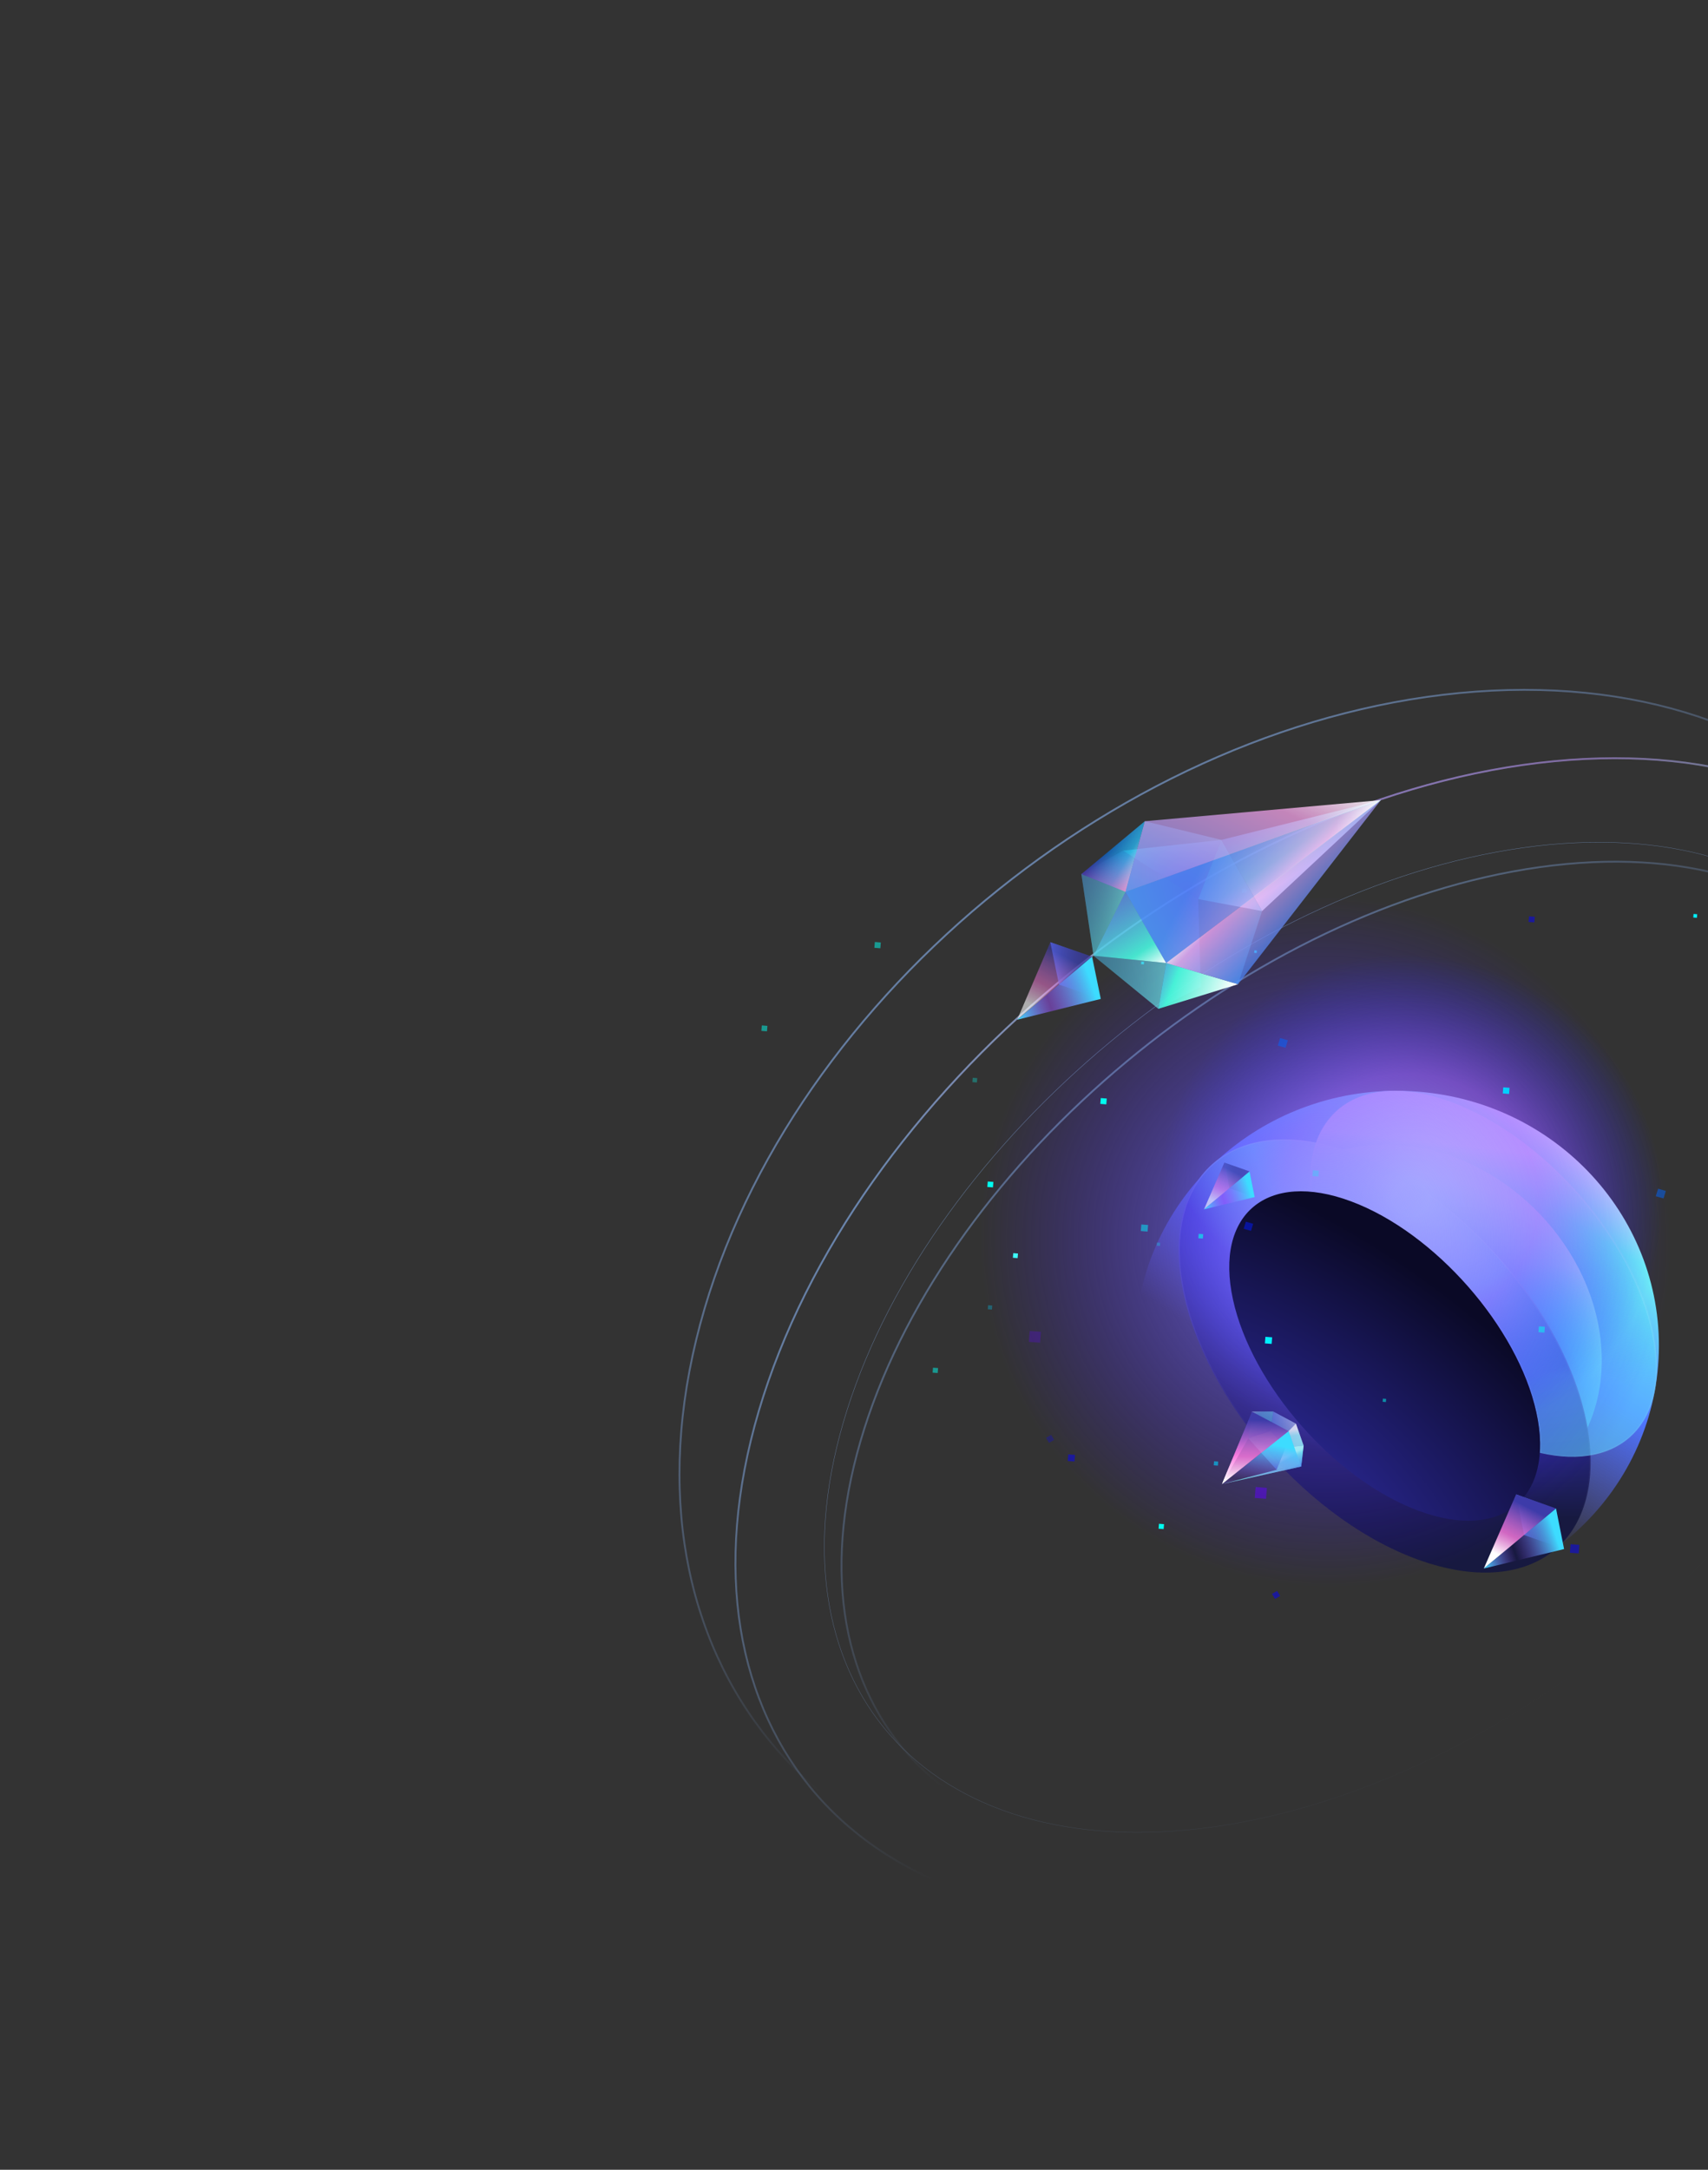 <svg width="1108" height="1407" viewBox="0 0 1108 1407" fill="none" xmlns="http://www.w3.org/2000/svg">
<rect x="0" y="0" width="1108" height="1407" fill="#333333" stroke="none"/>
<path d="M1075.62 885.636C1068.27 976.651 986.468 1044.63 892.92 1037.47C799.373 1030.31 729.502 950.729 736.86 859.714C744.217 768.699 826.016 700.719 919.564 707.877C1013.11 715.036 1082.98 794.621 1075.62 885.636Z" fill="url(#paint0_linear_1_1227)"/>
<path d="M1039.07 880.725C1039.82 945.518 987.194 989.251 921.534 978.404C855.874 967.558 802.04 906.241 801.294 841.447C800.548 776.654 853.171 732.922 918.831 743.768C984.491 754.614 1038.32 815.932 1039.07 880.725Z" fill="url(#paint1_radial_1_1227)"/>
<path d="M1029.52 923.95C1043.21 997.474 995.534 1037.09 923.033 1012.45C850.533 987.796 780.662 908.211 766.973 834.687C753.283 761.163 800.958 721.542 873.459 746.191C945.959 770.841 1015.83 850.426 1029.52 923.95Z" fill="url(#paint2_radial_1_1227)"/>
<path d="M1029.16 924.011C1035.99 960.697 1027.5 988.836 1008.36 1004.74C989.22 1020.65 959.327 1024.41 923.152 1012.11C886.977 999.81 851.436 973.796 823.226 941.664C795.016 909.532 774.163 871.311 767.333 834.626C760.502 797.94 768.995 769.801 788.133 753.896C807.272 737.991 837.165 734.229 873.341 746.528C909.515 758.827 945.056 784.841 973.266 816.973C1001.48 849.105 1022.33 887.326 1029.16 924.011Z" stroke="url(#paint3_linear_1_1227)" stroke-opacity="0.2" stroke-width="0.722"/>
<mask id="path-5-inside-1_1_1227" fill="white">
<path fill-rule="evenodd" clip-rule="evenodd" d="M998.896 942.112C999.438 934.274 998.737 925.524 996.659 915.975C984.603 860.581 930.771 799.263 876.42 779.019C867.051 775.529 858.278 773.487 850.236 772.782C846.093 720.205 883.788 694.119 939.826 714.051C1000.66 735.688 1060.07 803.36 1072.53 865.2C1084 922.167 1051.62 954.313 998.896 942.112Z"/>
</mask>
<path fill-rule="evenodd" clip-rule="evenodd" d="M998.896 942.112C999.438 934.274 998.737 925.524 996.659 915.975C984.603 860.581 930.771 799.263 876.42 779.019C867.051 775.529 858.278 773.487 850.236 772.782C846.093 720.205 883.788 694.119 939.826 714.051C1000.66 735.688 1060.07 803.36 1072.53 865.2C1084 922.167 1051.62 954.313 998.896 942.112Z" fill="url(#paint4_linear_1_1227)"/>
<path d="M996.659 915.975L995.943 916.117L995.943 916.117L996.659 915.975ZM998.896 942.112L998.166 942.059L998.124 942.665L998.733 942.806L998.896 942.112ZM876.42 779.019L876.677 778.353L876.677 778.353L876.42 779.019ZM850.236 772.782L849.506 772.831L849.554 773.438L850.176 773.492L850.236 772.782ZM939.826 714.051L940.073 713.382L940.073 713.382L939.826 714.051ZM1072.53 865.2L1071.81 865.332L1071.81 865.332L1072.53 865.2ZM995.943 916.117C998.009 925.613 998.703 934.296 998.166 942.059L999.627 942.166C1000.17 934.251 999.464 925.435 997.375 915.832L995.943 916.117ZM876.163 779.684C903.195 789.753 930.145 810.058 951.846 834.776C973.547 859.495 989.947 888.567 995.943 916.117L997.375 915.832C991.315 887.989 974.772 858.705 952.955 833.855C931.138 809.005 903.996 788.529 876.677 778.353L876.163 779.684ZM850.176 773.492C858.14 774.191 866.847 776.214 876.163 779.684L876.677 778.353C867.255 774.844 858.416 772.784 850.296 772.072L850.176 773.492ZM850.966 772.733C848.907 746.613 857.246 727.233 872.88 716.815C888.529 706.387 911.692 704.801 939.58 714.721L940.073 713.382C911.922 703.369 888.219 704.86 872.047 715.637C855.859 726.423 847.421 746.374 849.506 772.831L850.966 772.733ZM939.58 714.721C969.848 725.486 999.809 747.726 1023.76 775.01C1047.72 802.294 1065.61 834.562 1071.81 865.332L1073.24 865.068C1066.99 833.998 1048.95 801.51 1024.87 774.088C1000.8 746.667 970.636 724.253 940.073 713.382L939.58 714.721ZM1071.81 865.332C1077.52 893.682 1072.29 915.694 1059.25 929.102C1046.23 942.497 1025.26 947.48 999.06 941.419L998.733 942.806C1025.27 948.945 1046.84 943.956 1060.32 930.086C1073.79 916.23 1079.01 893.685 1073.24 865.068L1071.81 865.332Z" fill="url(#paint5_linear_1_1227)" fill-opacity="0.3" mask="url(#path-5-inside-1_1_1227)"/>
<g style="mix-blend-mode:lighten">
<ellipse cx="203.92" cy="200.181" rx="203.92" ry="200.181" transform="matrix(-0.661 -0.753 0.768 -0.638 885.263 1067.82)" fill="url(#paint6_radial_1_1227)" fill-opacity="0.6"/>
</g>
<g style="mix-blend-mode:lighten">
<path d="M658.539 606.286C778.248 506.802 958.465 520.891 1061.06 637.756C1163.66 754.621 1149.8 930.007 1030.09 1029.49C910.378 1128.98 730.161 1114.89 627.561 998.021C524.961 881.156 538.83 705.77 658.539 606.286Z" fill="url(#paint7_radial_1_1227)" fill-opacity="0.8"/>
</g>
<path d="M996.657 915.974C1008.71 971.369 974.425 999.863 920.074 979.618C865.724 959.374 811.891 898.056 799.835 842.662C787.78 787.268 822.067 758.774 876.418 779.018C930.768 799.263 984.601 860.58 996.657 915.974Z" fill="url(#paint8_radial_1_1227)"/>
<path d="M797.462 1196.36C704.213 1209.35 631.17 1185.6 588.365 1136.84C545.561 1088.09 532.87 1014.18 560.634 926.606C588.4 839.026 651.349 754.436 730.707 688.486C810.064 622.536 905.78 575.267 999.031 562.276C1092.28 549.286 1165.32 573.035 1208.13 621.792C1250.93 670.548 1263.62 744.452 1235.86 832.028C1208.09 919.609 1145.14 1004.2 1065.79 1070.15C986.429 1136.1 890.713 1183.37 797.462 1196.36Z" stroke="url(#paint9_linear_1_1227)" stroke-width="1.204"/>
<path d="M786.878 1184.7C693.517 1197.7 620.286 1173.94 577.342 1125.02C534.399 1076.11 521.717 1002.02 549.516 914.335C577.315 826.65 640.327 741.987 719.738 675.993C799.148 609.999 894.947 562.681 988.309 549.675C1081.67 536.669 1154.9 560.437 1197.85 609.352C1240.79 658.266 1253.47 732.354 1225.67 820.038C1197.87 907.723 1134.86 992.386 1055.45 1058.38C976.039 1124.37 880.24 1171.69 786.878 1184.7Z" stroke="url(#paint10_linear_1_1227)" stroke-width="0.241"/>
<path d="M777.261 1239.64C668.072 1252.77 581.652 1222.96 530.119 1164.26C478.585 1105.56 461.831 1017.86 492.236 914.985C522.642 812.107 594.444 713.609 685.978 637.54C777.512 561.47 888.731 507.869 997.925 494.732C1107.11 481.595 1193.53 511.408 1245.07 570.106C1296.6 628.804 1313.36 716.511 1282.95 819.384C1252.54 922.262 1180.74 1020.76 1089.21 1096.83C997.675 1172.9 886.456 1226.5 777.261 1239.64Z" stroke="url(#paint11_linear_1_1227)" stroke-width="1.204"/>
<path d="M777.261 1239.64C668.072 1252.77 581.652 1222.96 530.119 1164.26C478.585 1105.56 461.831 1017.86 492.236 914.985C522.642 812.107 594.444 713.609 685.978 637.54C777.512 561.47 888.731 507.869 997.925 494.732C1107.11 481.595 1193.53 511.408 1245.07 570.106C1296.6 628.804 1313.36 716.511 1282.95 819.384C1252.54 922.262 1180.74 1020.76 1089.21 1096.83C997.675 1172.9 886.456 1226.5 777.261 1239.64Z" stroke="url(#paint12_linear_1_1227)" stroke-opacity="0.2" stroke-width="1.204"/>
<path d="M767.589 1228.59C654.147 1236.87 562.114 1200.71 504.972 1135.62C447.83 1070.54 425.507 976.443 451.651 868.724C477.797 760.997 547.464 660.08 638.988 584.019C730.512 507.958 843.853 456.786 957.304 448.501C1070.75 440.216 1162.78 476.379 1219.92 541.466C1277.06 606.552 1299.39 700.645 1273.24 808.364C1247.1 916.09 1177.43 1017.01 1085.91 1093.07C994.381 1169.13 881.04 1220.3 767.589 1228.59Z" stroke="url(#paint13_linear_1_1227)" stroke-width="1.204"/>
<rect width="4.349" height="4.349" transform="matrix(0.079 -0.983 1.01 0.077 740.046 798.291)" fill="#00F0FF" fill-opacity="0.5"/>
<rect width="1.793" height="1.793" transform="matrix(0.079 -0.983 1.01 0.077 740.226 625.273)" fill="#00F0FF"/>
<rect width="2.355" height="2.355" transform="matrix(-0.079 0.983 1.01 0.077 1098.62 592.657)" fill="#00F0FF"/>
<rect width="2.712" height="2.712" transform="matrix(0.079 -0.983 1.01 0.077 805.715 578.89)" fill="#00F0FF"/>
<rect width="1.607" height="1.607" transform="matrix(0.079 -0.983 1.01 0.077 813.604 617.866)" fill="#00F0FF"/>
<rect width="4.349" height="4.349" transform="matrix(0.079 -0.983 1.01 0.077 820.536 871.143)" fill="#00F0FF"/>
<rect width="4.349" height="4.349" transform="matrix(0.079 -0.983 1.01 0.077 692.656 947.374)" fill="#0500FF" fill-opacity="0.5"/>
<rect width="3.04" height="3.04" transform="matrix(0.079 -0.983 1.01 0.077 657.063 815.609)" fill="#3DFFFB"/>
<rect width="5.653" height="5.653" transform="matrix(0.079 -0.983 1.01 0.077 1018.42 1006.9)" fill="#0500FF" fill-opacity="0.5"/>
<rect width="5.17" height="5.17" transform="matrix(-0.971 -0.282 0.29 -0.945 1079.15 777.166)" fill="#0066FF" fill-opacity="0.5"/>
<rect width="4.051" height="4.039" transform="matrix(-1.009 -0.077 0.08 -0.985 978.949 709.381)" fill="#00D1FF"/>
<rect width="4.859" height="4.859" transform="matrix(0.971 0.282 0.29 -0.945 806.813 796.81)" fill="#001AFF" fill-opacity="0.5"/>
<rect width="5.17" height="5.17" transform="matrix(-0.971 -0.282 0.29 -0.945 833.948 679.464)" fill="#0066FF" fill-opacity="0.5"/>
<rect width="3.743" height="3.732" transform="matrix(-1.009 -0.077 0.08 -0.985 995.358 598.154)" fill="#0500FF" fill-opacity="0.5"/>
<rect width="2.896" height="2.897" transform="matrix(0.08 -0.983 1.01 0.077 777.386 802.946)" fill="#00FFF0" fill-opacity="0.6"/>
<rect width="3.262" height="3.264" transform="matrix(0.079 -0.983 1.01 0.077 751.568 991.313)" fill="#00FFF0"/>
<rect width="3.602" height="3.604" transform="matrix(-0.079 0.983 1.01 0.077 640.779 766.154)" fill="#00FFF0"/>
<rect width="3.833" height="3.835" transform="matrix(0.079 -0.983 1.01 0.077 713.802 715.83)" fill="#00FFF0"/>
<rect width="3.833" height="3.835" transform="matrix(0.079 -0.983 1.01 0.077 997.995 863.838)" fill="#00FFF0" fill-opacity="0.5"/>
<rect width="2.101" height="2.102" transform="matrix(0.079 -0.983 1.01 0.077 896.932 909.017)" fill="#00FFF0" fill-opacity="0.5"/>
<rect width="3.834" height="3.834" transform="matrix(-0.519 -0.847 0.871 -0.505 827.115 1036.84)" fill="#0500FF" fill-opacity="0.5"/>
<rect width="2.676" height="2.678" transform="matrix(0.079 -0.983 1.01 0.077 787.362 950.214)" fill="#00D1FF" fill-opacity="0.6"/>
<rect width="7.21" height="7.214" transform="matrix(0.079 -0.983 1.01 0.077 813.994 971.352)" fill="#6100FF" fill-opacity="0.5"/>
<g opacity="0.5">
<rect width="2.896" height="2.897" transform="matrix(0.079 -0.983 1.01 0.077 630.802 701.737)" fill="#00FFF0" fill-opacity="0.6"/>
<rect width="3.262" height="3.264" transform="matrix(0.08 -0.983 1.01 0.077 604.985 890.103)" fill="#00FFF0"/>
<rect width="3.602" height="3.604" transform="matrix(-0.079 0.983 1.01 0.077 494.196 664.948)" fill="#00FFF0"/>
<rect width="3.833" height="3.835" transform="matrix(0.079 -0.983 1.01 0.077 567.218 614.621)" fill="#00FFF0"/>
<rect width="3.833" height="3.835" transform="matrix(0.079 -0.983 1.01 0.077 851.411 762.629)" fill="#00FFF0" fill-opacity="0.5"/>
<rect width="2.101" height="2.102" transform="matrix(0.079 -0.983 1.01 0.077 750.348 807.807)" fill="#00FFF0" fill-opacity="0.5"/>
<rect width="3.834" height="3.834" transform="matrix(-0.519 -0.847 0.871 -0.505 680.532 935.632)" fill="#0500FF" fill-opacity="0.5"/>
<rect width="2.676" height="2.678" transform="matrix(0.079 -0.983 1.01 0.077 640.779 849.005)" fill="#00D1FF" fill-opacity="0.6"/>
<rect width="7.21" height="7.214" transform="matrix(0.079 -0.983 1.01 0.077 667.411 870.146)" fill="#6100FF" fill-opacity="0.5"/>
</g>
<path d="M988.696 995.399L983.498 969.078L1009.41 978.189L1014.6 1004.51L988.696 995.399Z" fill="url(#paint14_linear_1_1227)"/>
<path d="M1009.41 978.192L983.497 969.081L962.552 1017.13L1009.41 978.192Z" fill="url(#paint15_linear_1_1227)"/>
<path d="M1009.41 978.196L1014.64 1004.51L962.553 1017.13L1009.41 978.196Z" fill="url(#paint16_linear_1_1227)"/>
<path d="M797.55 770.501L794.27 753.893L810.618 759.641L813.898 776.25L797.55 770.501Z" fill="url(#paint17_linear_1_1227)"/>
<path d="M810.621 759.639L794.27 753.89L781.052 784.21L810.621 759.639Z" fill="url(#paint18_linear_1_1227)" fill-opacity="0.6"/>
<path d="M810.619 759.639L813.92 776.245L781.051 784.209L810.619 759.639Z" fill="url(#paint19_linear_1_1227)"/>
<path d="M686.965 638.425L681.358 611.004L708.447 620.336L714.054 647.758L686.965 638.425Z" fill="url(#paint20_linear_1_1227)"/>
<path d="M708.447 620.341L681.358 611.009L659.845 661.263L708.447 620.341Z" fill="url(#paint21_linear_1_1227)" fill-opacity="0.6"/>
<path d="M708.446 620.341L714.085 647.754L659.844 661.263L708.446 620.341Z" fill="url(#paint22_linear_1_1227)"/>
<path d="M825.965 915.329L824.315 927.922L833.939 938.606L845.672 937.423L840.681 923.162L825.965 915.329Z" fill="url(#paint23_linear_1_1227)" fill-opacity="0.7"/>
<path d="M792.706 962.393L828.125 953.111L844.126 950.973L792.706 962.393Z" fill="url(#paint24_linear_1_1227)" fill-opacity="0.8"/>
<path d="M792.706 962.394L809.815 932.703L812.236 915.37L792.706 962.394Z" fill="url(#paint25_linear_1_1227)"/>
<path d="M812.234 915.375L809.818 932.713L824.316 927.923L825.967 915.327L812.234 915.375Z" fill="url(#paint26_linear_1_1227)" fill-opacity="0.6"/>
<path d="M828.122 953.108L809.819 932.709L824.318 927.919L833.939 938.601L828.122 953.108Z" fill="url(#paint27_linear_1_1227)" fill-opacity="0.6"/>
<path d="M828.12 953.113L844.124 950.972L845.672 937.42L833.938 938.604L828.12 953.113Z" fill="url(#paint28_linear_1_1227)" fill-opacity="0.8"/>
<path d="M792.706 962.393L835.945 927.993L844.125 950.972L792.706 962.393Z" fill="url(#paint29_linear_1_1227)"/>
<path d="M792.706 962.392L835.942 927.992L812.237 915.368L792.706 962.392Z" fill="url(#paint30_linear_1_1227)"/>
<path d="M844.124 950.974L835.945 927.992L840.681 923.159L845.671 937.427L844.124 950.974Z" fill="url(#paint31_linear_1_1227)" fill-opacity="0.6"/>
<path d="M812.23 915.375L835.941 927.994L840.682 923.161L825.96 915.328L812.23 915.375Z" fill="url(#paint32_linear_1_1227)" fill-opacity="0.6"/>
<path d="M792.309 544.631L818.715 590.798L777.236 583.02L792.309 544.631Z" fill="url(#paint33_linear_1_1227)"/>
<path d="M792.312 544.631L818.718 590.798L895.782 518.843L792.312 544.631Z" fill="url(#paint34_linear_1_1227)"/>
<path d="M728.471 551.589L777.256 583.017L792.312 544.632L728.471 551.589Z" fill="url(#paint35_linear_1_1227)"/>
<path d="M778.987 639.912L777.255 583.015L728.471 551.592L701.495 566.834L709.384 619.761L751.455 654.183L778.987 639.912Z" fill="url(#paint36_linear_1_1227)" fill-opacity="0.5"/>
<path d="M756.523 624.471L803.104 638.244L818.718 590.798L792.313 544.631L742.641 532.531L730.117 578.304L756.523 624.471Z" fill="url(#paint37_radial_1_1227)" fill-opacity="0.5"/>
<path d="M730.118 578.303L756.523 624.47L709.379 619.76L730.118 578.303Z" fill="url(#paint38_linear_1_1227)"/>
<path d="M730.118 578.304L756.524 624.471L895.781 518.84L730.118 578.304Z" fill="url(#paint39_linear_1_1227)" fill-opacity="0.9"/>
<path d="M751.457 654.184L756.523 624.471L709.378 619.761L751.457 654.184Z" fill="url(#paint40_linear_1_1227)" fill-opacity="0.5"/>
<path d="M701.494 566.83L730.117 578.303L709.38 619.765L701.494 566.83Z" fill="url(#paint41_linear_1_1227)" fill-opacity="0.5"/>
<path d="M751.457 654.186L756.524 624.473L803.105 638.247L751.457 654.186Z" fill="url(#paint42_linear_1_1227)"/>
<path d="M701.495 566.83L730.118 578.303L742.642 532.53L701.495 566.83Z" fill="url(#paint43_linear_1_1227)"/>
<path d="M701.495 566.83L730.118 578.303L742.642 532.53L701.495 566.83Z" fill="url(#paint44_linear_1_1227)" fill-opacity="0.6"/>
<path d="M895.784 518.84L756.523 624.473L803.105 638.246L895.784 518.84Z" fill="url(#paint45_linear_1_1227)" fill-opacity="0.9"/>
<path d="M895.783 518.839L730.114 578.299L742.638 532.525L895.783 518.839Z" fill="url(#paint46_linear_1_1227)" fill-opacity="0.9"/>
<defs>
<linearGradient id="paint0_linear_1_1227" x1="979.84" y1="724.52" x2="863.694" y2="914.813" gradientUnits="userSpaceOnUse">
<stop stop-color="white"/>
<stop offset="0.166" stop-color="#71FFF6"/>
<stop offset="0.552" stop-color="#4F75FF"/>
<stop offset="1" stop-color="#5E64FF" stop-opacity="0"/>
</linearGradient>
<radialGradient id="paint1_radial_1_1227" cx="0" cy="0" r="1" gradientUnits="userSpaceOnUse" gradientTransform="translate(908.208 908.024) rotate(-77.655) scale(147.435 180.422)">
<stop offset="0.406" stop-color="#3330B1" stop-opacity="0.1"/>
<stop offset="0.679" stop-color="#58FFFF" stop-opacity="0.5"/>
<stop offset="1" stop-color="white"/>
</radialGradient>
<radialGradient id="paint2_radial_1_1227" cx="0" cy="0" r="1" gradientUnits="userSpaceOnUse" gradientTransform="translate(897.083 764.605) rotate(124.048) scale(188.974 327.125)">
<stop stop-color="white"/>
<stop offset="0.298" stop-color="#5EF5FF"/>
<stop offset="0.538" stop-color="#3432BD"/>
<stop offset="0.914" stop-color="#171940"/>
</radialGradient>
<linearGradient id="paint3_linear_1_1227" x1="891.186" y1="752.4" x2="846.582" y2="953.411" gradientUnits="userSpaceOnUse">
<stop stop-color="white"/>
<stop offset="1" stop-color="white" stop-opacity="0"/>
</linearGradient>
<linearGradient id="paint4_linear_1_1227" x1="975.288" y1="745.721" x2="959.615" y2="886.391" gradientUnits="userSpaceOnUse">
<stop stop-color="white"/>
<stop offset="0.502" stop-color="#4FFFF4" stop-opacity="0.1"/>
<stop offset="1" stop-color="#5ECFFF" stop-opacity="0.6"/>
</linearGradient>
<linearGradient id="paint5_linear_1_1227" x1="961.499" y1="684.433" x2="984.658" y2="1000.28" gradientUnits="userSpaceOnUse">
<stop stop-color="white"/>
<stop offset="1" stop-color="white" stop-opacity="0"/>
</linearGradient>
<radialGradient id="paint6_radial_1_1227" cx="0" cy="0" r="1" gradientUnits="userSpaceOnUse" gradientTransform="translate(203.92 214.369) rotate(80.849) scale(159.103 162.235)">
<stop offset="0.073" stop-color="white"/>
<stop offset="0.508" stop-color="#C173FF" stop-opacity="0.9"/>
<stop offset="1" stop-color="#0E26FF" stop-opacity="0"/>
</radialGradient>
<radialGradient id="paint7_radial_1_1227" cx="0" cy="0" r="1" gradientUnits="userSpaceOnUse" gradientTransform="translate(859.677 805.122) rotate(-48.742) scale(222.953 224.987)">
<stop offset="0.073" stop-color="#8785FF"/>
<stop offset="1" stop-color="#3E0EFF" stop-opacity="0"/>
</radialGradient>
<radialGradient id="paint8_radial_1_1227" cx="0" cy="0" r="1" gradientUnits="userSpaceOnUse" gradientTransform="translate(807.209 981.879) rotate(-54.953) scale(193.167 343.175)">
<stop stop-color="#3330B1"/>
<stop offset="1" stop-color="#0A0926"/>
</radialGradient>
<linearGradient id="paint9_linear_1_1227" x1="649.592" y1="596.09" x2="911.35" y2="911.062" gradientUnits="userSpaceOnUse">
<stop stop-color="#8FBCFF" stop-opacity="0.6"/>
<stop offset="1" stop-color="#8FBCFF" stop-opacity="0"/>
</linearGradient>
<linearGradient id="paint10_linear_1_1227" x1="705.064" y1="659.279" x2="1044.46" y2="1067.67" gradientUnits="userSpaceOnUse">
<stop stop-color="#8FBCFF" stop-opacity="0.6"/>
<stop offset="1" stop-color="#8FBCFF" stop-opacity="0"/>
</linearGradient>
<linearGradient id="paint11_linear_1_1227" x1="576.412" y1="512.739" x2="935.213" y2="944.481" gradientUnits="userSpaceOnUse">
<stop stop-color="white" stop-opacity="0.6"/>
<stop offset="0.344" stop-color="#8FBCFF" stop-opacity="0.6"/>
<stop offset="1" stop-color="#8FBCFF" stop-opacity="0"/>
</linearGradient>
<linearGradient id="paint12_linear_1_1227" x1="914.944" y1="516.652" x2="948.249" y2="664.924" gradientUnits="userSpaceOnUse">
<stop stop-color="#FF48D7"/>
<stop offset="0.234" stop-color="white" stop-opacity="0.766"/>
<stop offset="1" stop-color="#FF48D7" stop-opacity="0"/>
</linearGradient>
<linearGradient id="paint13_linear_1_1227" x1="619.139" y1="561.406" x2="878.904" y2="873.98" gradientUnits="userSpaceOnUse">
<stop stop-color="#8FBCFF" stop-opacity="0.6"/>
<stop offset="1" stop-color="#8FBCFF" stop-opacity="0"/>
</linearGradient>
<linearGradient id="paint14_linear_1_1227" x1="982.17" y1="985.502" x2="1015.92" y2="988.231" gradientUnits="userSpaceOnUse">
<stop stop-color="#6083FF"/>
<stop offset="1" stop-color="#0C1E5E" stop-opacity="0"/>
</linearGradient>
<linearGradient id="paint15_linear_1_1227" x1="990.16" y1="965.651" x2="963.584" y2="1017.56" gradientUnits="userSpaceOnUse">
<stop offset="0.171" stop-color="#3D3BA9"/>
<stop offset="0.538" stop-color="#FF7BE2" stop-opacity="0.8"/>
<stop offset="0.792" stop-color="white"/>
</linearGradient>
<linearGradient id="paint16_linear_1_1227" x1="962.737" y1="1017.34" x2="1012.17" y2="1000.76" gradientUnits="userSpaceOnUse">
<stop stop-color="#3DDCFF"/>
<stop offset="0.427" stop-color="#9D50FF" stop-opacity="0"/>
<stop offset="0.977" stop-color="#3DDCFF"/>
</linearGradient>
<linearGradient id="paint17_linear_1_1227" x1="793.432" y1="764.256" x2="814.728" y2="765.978" gradientUnits="userSpaceOnUse">
<stop stop-color="#6083FF"/>
<stop offset="1" stop-color="#0C1E5E" stop-opacity="0"/>
</linearGradient>
<linearGradient id="paint18_linear_1_1227" x1="798.475" y1="751.725" x2="781.703" y2="784.487" gradientUnits="userSpaceOnUse">
<stop offset="0.171" stop-color="#3D3BA9"/>
<stop offset="0.538" stop-color="#FF7BE2" stop-opacity="0.8"/>
<stop offset="0.792" stop-color="white"/>
</linearGradient>
<linearGradient id="paint19_linear_1_1227" x1="781.167" y1="784.342" x2="812.365" y2="773.876" gradientUnits="userSpaceOnUse">
<stop stop-color="#3DDCFF"/>
<stop offset="0.427" stop-color="#9D50FF" stop-opacity="0.5"/>
<stop offset="0.977" stop-color="#3DDCFF"/>
</linearGradient>
<linearGradient id="paint20_linear_1_1227" x1="680.088" y1="628.145" x2="715.313" y2="630.755" gradientUnits="userSpaceOnUse">
<stop stop-color="#6083FF"/>
<stop offset="1" stop-color="#0C1E5E" stop-opacity="0"/>
</linearGradient>
<linearGradient id="paint21_linear_1_1227" x1="688.284" y1="607.386" x2="660.913" y2="661.709" gradientUnits="userSpaceOnUse">
<stop offset="0.171" stop-color="#3D3BA9"/>
<stop offset="0.538" stop-color="#FF7BE2" stop-opacity="0.8"/>
<stop offset="0.792" stop-color="white"/>
</linearGradient>
<linearGradient id="paint22_linear_1_1227" x1="660.038" y1="661.481" x2="711.483" y2="643.84" gradientUnits="userSpaceOnUse">
<stop stop-color="#3DDCFF"/>
<stop offset="0.427" stop-color="#9D50FF" stop-opacity="0.5"/>
<stop offset="0.977" stop-color="#3DDCFF"/>
</linearGradient>
<linearGradient id="paint23_linear_1_1227" x1="819.752" y1="923.84" x2="842.568" y2="925.265" gradientUnits="userSpaceOnUse">
<stop stop-color="#6587FF"/>
<stop offset="1" stop-color="#D8E0FF" stop-opacity="0.9"/>
</linearGradient>
<linearGradient id="paint24_linear_1_1227" x1="824.879" y1="935.656" x2="841.214" y2="965.35" gradientUnits="userSpaceOnUse">
<stop offset="0.135" stop-color="white"/>
<stop offset="0.281" stop-color="#89F8FF" stop-opacity="0.935"/>
<stop offset="0.646" stop-color="#71F6FF" stop-opacity="0.921"/>
<stop offset="1" stop-color="#4A72FF" stop-opacity="0.9"/>
</linearGradient>
<linearGradient id="paint25_linear_1_1227" x1="792.837" y1="929.048" x2="807.68" y2="954.693" gradientUnits="userSpaceOnUse">
<stop offset="0.171" stop-color="#3D3BA9"/>
<stop offset="0.538" stop-color="#FF7BE2" stop-opacity="0.8"/>
<stop offset="0.792" stop-color="white"/>
</linearGradient>
<linearGradient id="paint26_linear_1_1227" x1="818.53" y1="910.142" x2="826.016" y2="927.615" gradientUnits="userSpaceOnUse">
<stop offset="0.135" stop-color="white"/>
<stop offset="0.281" stop-color="#89F8FF" stop-opacity="0.935"/>
<stop offset="0.646" stop-color="#71F6FF" stop-opacity="0.921"/>
<stop offset="1" stop-color="#4A72FF" stop-opacity="0.9"/>
</linearGradient>
<linearGradient id="paint27_linear_1_1227" x1="815.521" y1="927.971" x2="809.177" y2="946.611" gradientUnits="userSpaceOnUse">
<stop offset="0.135" stop-color="white"/>
<stop offset="0.281" stop-color="#89F8FF" stop-opacity="0.935"/>
<stop offset="0.646" stop-color="#71F6FF" stop-opacity="0.921"/>
<stop offset="1" stop-color="#4A72FF" stop-opacity="0.9"/>
</linearGradient>
<linearGradient id="paint28_linear_1_1227" x1="843.265" y1="937.762" x2="850.013" y2="951.102" gradientUnits="userSpaceOnUse">
<stop offset="0.135" stop-color="white"/>
<stop offset="0.281" stop-color="#89F8FF" stop-opacity="0.935"/>
<stop offset="0.646" stop-color="#71F6FF" stop-opacity="0.921"/>
<stop offset="1" stop-color="#4A72FF" stop-opacity="0.9"/>
</linearGradient>
<linearGradient id="paint29_linear_1_1227" x1="808.84" y1="980.441" x2="817.113" y2="934.219" gradientUnits="userSpaceOnUse">
<stop stop-color="#3DDCFF"/>
<stop offset="0.427" stop-color="#9D50FF" stop-opacity="0"/>
<stop offset="0.977" stop-color="#3DDCFF"/>
</linearGradient>
<linearGradient id="paint30_linear_1_1227" x1="830.028" y1="910.134" x2="826.806" y2="975.827" gradientUnits="userSpaceOnUse">
<stop offset="0.171" stop-color="#3D3BA9"/>
<stop offset="0.538" stop-color="#FF7BE2" stop-opacity="0.8"/>
<stop offset="0.792" stop-color="white"/>
</linearGradient>
<linearGradient id="paint31_linear_1_1227" x1="842.47" y1="922.569" x2="846.809" y2="950.122" gradientUnits="userSpaceOnUse">
<stop offset="0.135" stop-color="white"/>
<stop offset="0.281" stop-color="#89F8FF" stop-opacity="0.935"/>
<stop offset="0.646" stop-color="#71F6FF" stop-opacity="0.921"/>
<stop offset="1" stop-color="#4A72FF" stop-opacity="0.9"/>
</linearGradient>
<linearGradient id="paint32_linear_1_1227" x1="820.434" y1="924.719" x2="834.938" y2="911.985" gradientUnits="userSpaceOnUse">
<stop stop-color="#3E5ABE"/>
<stop offset="1" stop-color="#3E5ABE" stop-opacity="0"/>
</linearGradient>
<linearGradient id="paint33_linear_1_1227" x1="754.532" y1="625.547" x2="717.266" y2="571.038" gradientUnits="userSpaceOnUse">
<stop stop-color="white"/>
<stop offset="0.227" stop-color="#47FFDE" stop-opacity="0.8"/>
<stop offset="1" stop-color="#6D61FF" stop-opacity="0.5"/>
</linearGradient>
<linearGradient id="paint34_linear_1_1227" x1="754.533" y1="625.55" x2="717.267" y2="571.042" gradientUnits="userSpaceOnUse">
<stop stop-color="white"/>
<stop offset="0.227" stop-color="#47FFDE" stop-opacity="0.8"/>
<stop offset="1" stop-color="#6D61FF" stop-opacity="0.5"/>
</linearGradient>
<linearGradient id="paint35_linear_1_1227" x1="739.918" y1="534.005" x2="758.354" y2="572.419" gradientUnits="userSpaceOnUse">
<stop stop-color="white"/>
<stop offset="0.227" stop-color="#47FFDE" stop-opacity="0.8"/>
<stop offset="1" stop-color="#6D61FF" stop-opacity="0.5"/>
</linearGradient>
<linearGradient id="paint36_linear_1_1227" x1="793.57" y1="574.182" x2="694.393" y2="630.907" gradientUnits="userSpaceOnUse">
<stop stop-color="#6D61FF"/>
<stop offset="1" stop-color="#47FFDE"/>
</linearGradient>
<radialGradient id="paint37_radial_1_1227" cx="0" cy="0" r="1" gradientUnits="userSpaceOnUse" gradientTransform="translate(774.418 584.551) rotate(-119.768) scale(90.165 52.349)">
<stop stop-color="#6D61FF"/>
<stop offset="1" stop-color="#47FFDE"/>
</radialGradient>
<linearGradient id="paint38_linear_1_1227" x1="754.532" y1="625.548" x2="717.266" y2="571.039" gradientUnits="userSpaceOnUse">
<stop stop-color="white"/>
<stop offset="0.227" stop-color="#47FFDE" stop-opacity="0.8"/>
<stop offset="1" stop-color="#6D61FF" stop-opacity="0.5"/>
</linearGradient>
<linearGradient id="paint39_linear_1_1227" x1="739.728" y1="622.883" x2="818.649" y2="664.679" gradientUnits="userSpaceOnUse">
<stop offset="0.073" stop-color="#4B86FA" stop-opacity="0.8"/>
<stop offset="0.792" stop-color="#FCA6EF" stop-opacity="0.8"/>
<stop offset="1" stop-color="white"/>
</linearGradient>
<linearGradient id="paint40_linear_1_1227" x1="755.811" y1="623.225" x2="706.371" y2="620.968" gradientUnits="userSpaceOnUse">
<stop stop-color="#7BFFE7" stop-opacity="0.8"/>
<stop offset="1" stop-color="#322994" stop-opacity="0.5"/>
</linearGradient>
<linearGradient id="paint41_linear_1_1227" x1="730.83" y1="579.55" x2="698.073" y2="573.721" gradientUnits="userSpaceOnUse">
<stop stop-color="#7BFFE7" stop-opacity="0.9"/>
<stop offset="1" stop-color="#322994" stop-opacity="0.5"/>
</linearGradient>
<linearGradient id="paint42_linear_1_1227" x1="800.383" y1="639.72" x2="741.32" y2="617.451" gradientUnits="userSpaceOnUse">
<stop stop-color="white"/>
<stop offset="0.587" stop-color="#47FFDE" stop-opacity="0.9"/>
<stop offset="1" stop-color="#6D61FF" stop-opacity="0.5"/>
</linearGradient>
<linearGradient id="paint43_linear_1_1227" x1="703.363" y1="566.937" x2="732.989" y2="584.517" gradientUnits="userSpaceOnUse">
<stop stop-color="#0A3892"/>
<stop offset="0.536" stop-color="#29B2ED" stop-opacity="0.8"/>
<stop offset="0.968" stop-color="white"/>
</linearGradient>
<linearGradient id="paint44_linear_1_1227" x1="723.504" y1="583.867" x2="721.777" y2="553.244" gradientUnits="userSpaceOnUse">
<stop stop-color="#FF439D"/>
<stop offset="1" stop-color="#FF43D6" stop-opacity="0"/>
</linearGradient>
<linearGradient id="paint45_linear_1_1227" x1="877.524" y1="567.242" x2="841.44" y2="531.619" gradientUnits="userSpaceOnUse">
<stop offset="0.073" stop-color="#4B86FA" stop-opacity="0.8"/>
<stop offset="0.792" stop-color="#FCA6EF" stop-opacity="0.8"/>
<stop offset="1" stop-color="white"/>
</linearGradient>
<linearGradient id="paint46_linear_1_1227" x1="595.849" y1="555.649" x2="662.336" y2="411.361" gradientUnits="userSpaceOnUse">
<stop offset="0.073" stop-color="#4B86FA" stop-opacity="0.8"/>
<stop offset="0.792" stop-color="#FCA6EF" stop-opacity="0.8"/>
<stop offset="1" stop-color="white"/>
</linearGradient>
</defs>
</svg>
